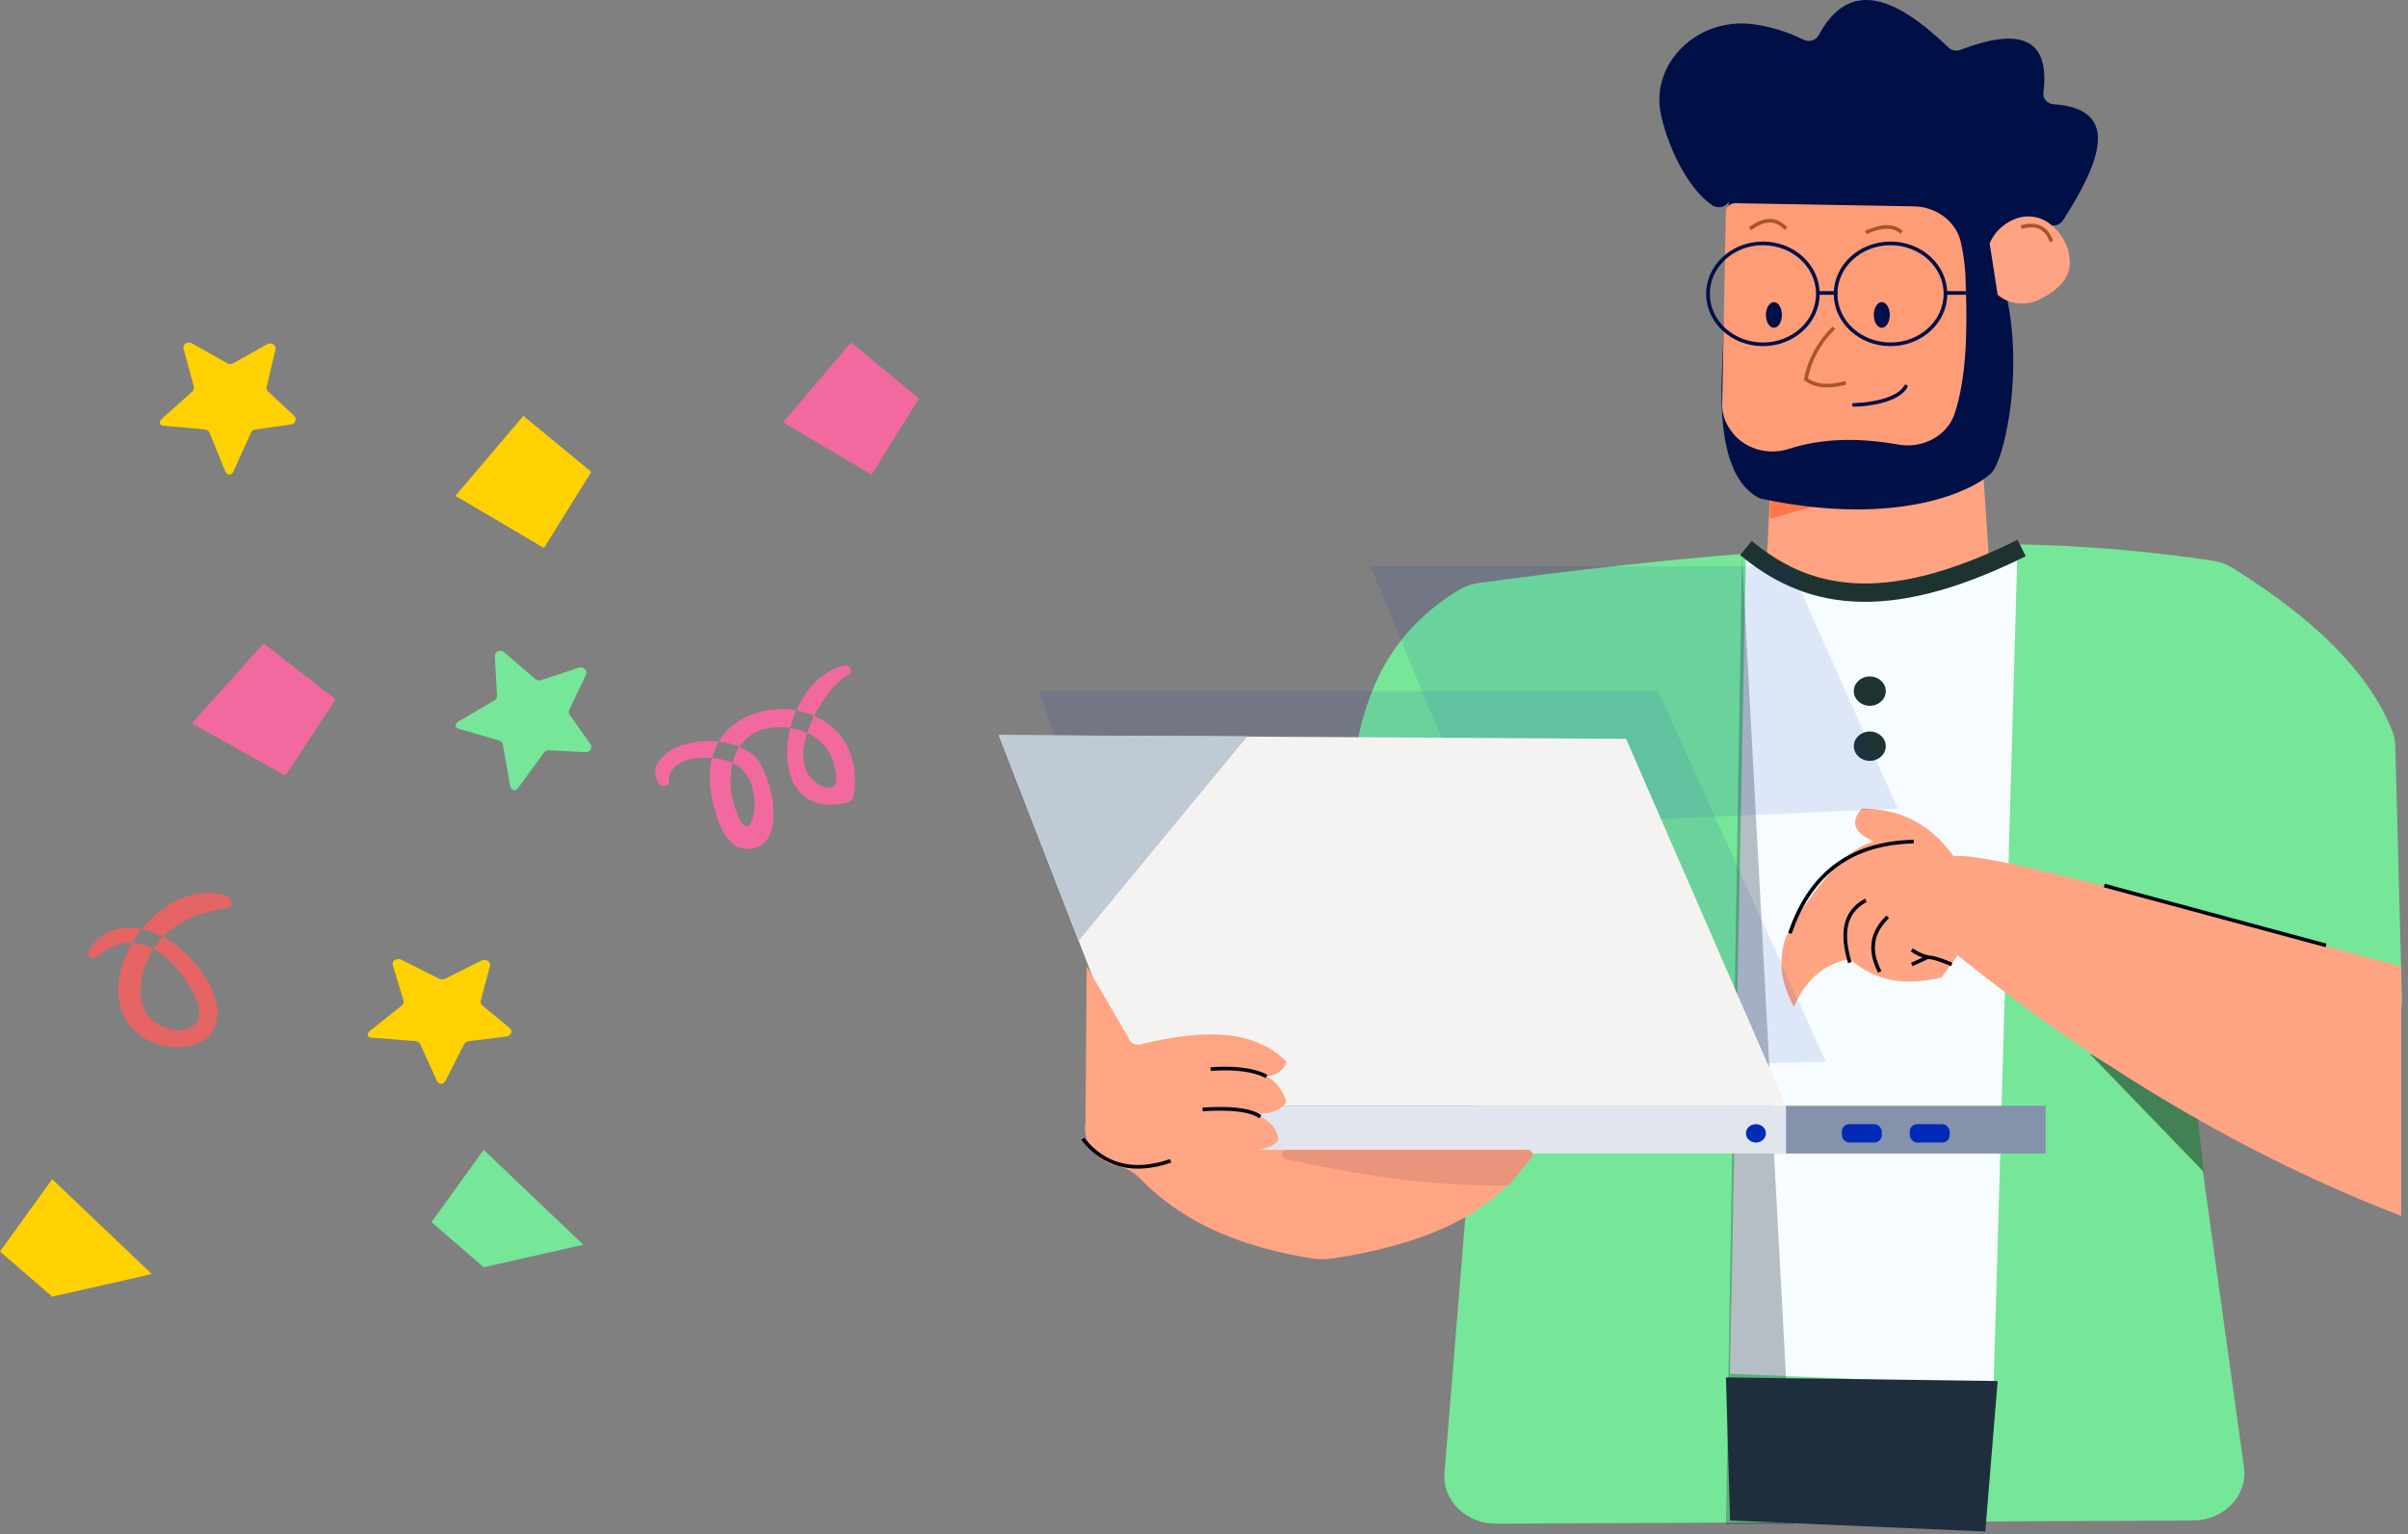 <svg width="328" height="209" viewBox="0 0 328 209" fill="none" xmlns="http://www.w3.org/2000/svg">
<rect x="0" y="0" width="328" height="209" fill="#808080" stroke="none"/>
<path fill-rule="evenodd" clip-rule="evenodd" d="M73.639 92.681L78.903 90.96C79.505 90.792 80.045 91.358 79.82 91.917L77.531 96.748C77.439 96.97 77.47 97.22 77.61 97.416L80.411 101.358C80.763 101.854 80.368 102.521 79.743 102.487L74.77 102.217C74.52 102.203 74.281 102.305 74.127 102.495L70.772 107.085C70.298 107.971 69.665 107.714 69.505 107.135L68.48 101.393C68.416 101.162 68.239 100.977 68.004 100.896L62.418 99.27C61.83 99.067 61.98 98.587 62.508 98.263L67.355 95.417C67.564 95.289 67.694 95.069 67.702 94.83L67.403 89.365C67.422 88.764 68.152 88.448 68.636 88.827L72.948 92.547C73.142 92.696 73.399 92.747 73.639 92.681Z" fill="#76E699"/>
<path fill-rule="evenodd" clip-rule="evenodd" d="M35.917 87.662L26.122 98.554L38.882 105.662L45.714 95.289L35.917 87.662Z" fill="#F2699F"/>
<path fill-rule="evenodd" clip-rule="evenodd" d="M115.916 46.662L106.665 57.554L118.716 64.662L125.168 54.289L115.916 46.662Z" fill="#F2699F"/>
<path fill-rule="evenodd" clip-rule="evenodd" d="M71.291 56.662L62.04 67.553L74.091 74.662L80.543 64.29L71.291 56.662Z" fill="#FFD100"/>
<path fill-rule="evenodd" clip-rule="evenodd" d="M65.885 156.662L58.775 166.509L65.885 172.662L79.455 169.586L65.885 156.662Z" fill="#76E699"/>
<path fill-rule="evenodd" clip-rule="evenodd" d="M7.109 160.662L0 170.509L7.109 176.662L20.68 173.585L7.109 160.662Z" fill="#FFD100"/>
<path fill-rule="evenodd" clip-rule="evenodd" d="M60.595 133.364L65.608 130.859C66.187 130.601 66.865 131.02 66.753 131.569L65.466 136.38C65.421 136.598 65.506 136.821 65.693 136.976L69.419 140.071C69.888 140.459 69.63 141.137 68.982 141.217L63.833 141.855C63.575 141.887 63.352 142.024 63.238 142.223L60.804 147.005C60.512 147.895 59.809 147.774 59.519 147.274L57.216 142.223C57.101 142.024 56.879 141.887 56.622 141.855L50.551 141.366C49.904 141.285 49.954 140.82 50.421 140.432L54.761 136.976C54.947 136.821 55.032 136.598 54.986 136.38L53.49 131.449C53.38 130.901 54.057 130.483 54.634 130.74L59.859 133.364C60.09 133.467 60.365 133.467 60.595 133.364Z" fill="#FFD100"/>
<path fill-rule="evenodd" clip-rule="evenodd" d="M31.711 49.523L36.446 46.871C36.993 46.597 37.632 47.041 37.527 47.622L36.312 52.716C36.269 52.947 36.35 53.183 36.526 53.347L40.045 56.624C40.488 57.035 40.244 57.753 39.632 57.838L34.769 58.514C34.526 58.547 34.315 58.693 34.208 58.904L31.908 63.966C31.633 64.909 30.969 64.781 30.695 64.251L28.52 58.904C28.411 58.693 28.201 58.547 27.959 58.514L22.225 57.996C21.614 57.91 21.661 57.418 22.102 57.007L26.201 53.347C26.377 53.183 26.457 52.947 26.414 52.716L25.001 47.496C24.897 46.915 25.536 46.472 26.082 46.745L31.016 49.523C31.234 49.632 31.494 49.632 31.711 49.523Z" fill="#FFD100"/>
<path fill-rule="evenodd" clip-rule="evenodd" d="M13.099 130.37C16.949 127.225 20.544 128.159 23.783 131.611C25.346 133.273 29.285 138.755 25.599 140.153C23.566 140.924 20.831 139.522 19.884 137.932C18.83 136.163 19.061 133.875 19.645 132.012C21.264 126.852 25.369 124.604 30.871 123.75C31.891 123.591 31.695 122.308 30.871 122.053C20.684 118.9 10.636 135.693 19.564 141.394C22.565 143.309 28.307 143.336 29.404 139.511C30.483 135.747 27.102 131.278 24.19 128.926C20.555 125.986 14.589 124.886 12.049 129.637C11.721 130.25 12.518 130.844 13.099 130.37Z" fill="#E56464"/>
<path fill-rule="evenodd" clip-rule="evenodd" d="M91.122 106.427C91.012 102.482 98.373 102.626 100.713 104.478C102.345 105.768 102.866 108.061 102.773 109.966C102.67 112.065 101.707 113.939 100.497 111.084C98.389 106.109 99.31 98.862 106.607 99.076C108.952 99.145 111.278 100.164 112.62 101.977C113.689 103.422 115.31 108.991 111.569 106.896C106.314 103.957 111.887 93.941 115.568 91.912C116.281 91.519 115.81 90.501 115.009 90.684C105.778 92.791 103.354 112.164 115.345 109.353C115.753 109.256 116.208 108.894 116.277 108.489C117.105 103.623 115.163 98.77 109.777 97.112C105.241 95.717 99.918 97.265 97.73 101.344C96.413 103.803 96.481 106.677 97.097 109.299C97.565 111.29 98.723 115.566 101.633 115.66C107.624 115.851 105.208 105.147 102.646 102.929C100.171 100.783 95.974 100.527 92.888 101.539C90.539 102.311 88.182 104.397 89.766 106.765C90.135 107.316 91.141 107.114 91.122 106.427Z" fill="#F2699F"/>
<path d="M241.085 67.662L240.541 78.662C243.615 81.832 248.578 83.272 254.69 83.662C261.471 82.517 266.967 80.552 271.016 77.662L269.928 61.162L241.085 67.662Z" fill="#FFA382"/>
<path d="M241.085 67.662V70.662L251.969 67.662H241.085Z" fill="#FE7649"/>
<path d="M235.643 23.162V26.837C235.642 27.36 235.322 27.839 234.816 28.077C234.309 28.315 233.699 28.273 233.237 27.967C230.462 26.162 227.48 21.097 226.255 15.692C224.715 8.692 231.153 2.297 238.826 3.302C241.217 3.629 243.525 4.341 245.645 5.407C246.008 5.588 246.434 5.625 246.827 5.511C247.22 5.397 247.546 5.141 247.73 4.802C251.887 -2.988 258.184 -0.478 265.405 6.467C265.837 6.877 266.498 7.002 267.071 6.782C276.012 3.357 279.179 5.902 278.336 12.662C278.289 13.037 278.41 13.413 278.672 13.704C278.934 13.995 279.314 14.175 279.724 14.202C288.632 14.802 286.488 21.497 280.997 30.037C280.605 30.636 279.793 30.879 279.092 30.607C276.061 29.502 273.879 31.322 271.969 34.057C271.708 34.427 271.652 34.888 271.816 35.302C276.54 47.197 273.22 62.407 271.272 64.412C269.095 66.642 258.951 71.957 239.953 67.962C239.791 67.933 239.636 67.877 239.496 67.797C235.469 65.577 234.217 59.472 234.538 51.162" fill="#001047"/>
<path d="M271.016 33.162C271.611 31.713 272.804 30.538 274.336 29.892C275.975 29.176 277.923 29.432 279.277 30.542C280.778 31.706 281.72 33.365 281.9 35.162C282.222 37.802 280.393 39.517 277.683 40.847C277.21 41.083 276.693 41.236 276.159 41.297C274.688 41.526 273.186 41.106 272.105 40.162" fill="#FFA385"/>
<path d="M260.676 28.113C263.716 28.163 266.335 30.096 267.044 32.813C267.493 34.736 267.73 36.696 267.751 38.663C268.001 45.268 267.844 51.483 266.26 56.318C265.264 59.347 261.926 61.185 258.548 60.563C253.193 59.618 248.16 59.683 243.583 61.183C240.598 62.118 237.308 61.015 235.681 58.533C235.61 58.428 235.539 58.323 235.474 58.213C234.865 57.254 234.558 56.158 234.587 55.048L235.077 28.843C235.082 28.53 235.223 28.233 235.469 28.016C235.714 27.799 236.043 27.681 236.383 27.688L260.676 28.113Z" fill="#FF9C78"/>
<path d="M238.364 31.161C240.154 29.871 241.825 29.551 243.262 31.161" stroke="#A9552B" stroke-width="0.5"/>
<path d="M254.146 31.663C256.012 30.858 257.743 30.513 259.044 31.663" stroke="#A9552B" stroke-width="0.5"/>
<path d="M241.629 44.662C242.23 44.662 242.717 43.879 242.717 42.912C242.717 41.946 242.23 41.162 241.629 41.162C241.028 41.162 240.541 41.946 240.541 42.912C240.541 43.879 241.028 44.662 241.629 44.662Z" fill="#000F47"/>
<path d="M256.323 44.662C256.924 44.662 257.411 43.879 257.411 42.912C257.411 41.946 256.924 41.162 256.323 41.162C255.721 41.162 255.234 41.946 255.234 42.912C255.234 43.879 255.721 44.662 256.323 44.662Z" fill="#000F47"/>
<path d="M249.792 44.662C247.803 46.602 246.478 49.036 245.983 51.662C247.512 52.772 249.395 52.697 251.425 52.162" stroke="#A9552B" stroke-width="0.5"/>
<path d="M252.513 55.162C254.146 55.162 258.499 54.662 259.588 52.662" stroke="#000F47" stroke-width="0.5" stroke-linecap="round" stroke-linejoin="round"/>
<path fill-rule="evenodd" clip-rule="evenodd" d="M240.132 46.912C244.265 46.912 247.615 43.834 247.615 40.037C247.615 36.24 244.265 33.162 240.132 33.162C236 33.162 232.65 36.24 232.65 40.037C232.65 43.834 236 46.912 240.132 46.912Z" stroke="#000F47" stroke-width="0.5" stroke-linecap="round" stroke-linejoin="round"/>
<path fill-rule="evenodd" clip-rule="evenodd" d="M257.514 46.912C261.647 46.912 264.997 43.834 264.997 40.037C264.997 36.24 261.647 33.162 257.514 33.162C253.382 33.162 250.031 36.24 250.031 40.037C250.031 43.834 253.382 46.912 257.514 46.912Z" stroke="#000F47" stroke-width="0.5" stroke-linecap="round" stroke-linejoin="round"/>
<path d="M247.887 39.912H250.064" stroke="#000F47" stroke-width="0.5" stroke-linecap="round" stroke-linejoin="round"/>
<path d="M264.758 39.912H267.816" stroke="#000F47" stroke-width="0.5" stroke-linejoin="round"/>
<path d="M275.299 30.951C277.318 30.351 278.733 30.951 279.452 32.911" stroke="#A9552B" stroke-width="0.5"/>
<path d="M327.179 136.393C327.277 140.123 319.016 143.173 314.961 142.983C312.414 142.869 309.892 142.469 307.451 141.793C305.184 141.183 302.734 141.666 300.94 143.079C299.146 144.491 298.25 146.641 298.559 148.793L305.661 199.908C305.914 201.733 305.306 203.571 303.989 204.957C302.673 206.344 300.773 207.146 298.771 207.163L203.806 207.593C201.844 207.61 199.964 206.869 198.624 205.551C197.285 204.234 196.608 202.461 196.759 200.663L202.99 124.248C203.153 122.277 202.32 120.346 200.732 119.013L186.958 107.443C185.195 105.969 184.374 103.77 184.781 101.613C186.348 93.493 189.652 85.983 198.587 80.453C199.456 79.914 200.446 79.562 201.483 79.423C213.929 77.733 226.081 76.348 237.792 75.423L238.619 75.358C249.71 84.463 261.661 82.358 274.069 74.168H274.799C283.719 74.329 292.616 75.073 301.421 76.393C302.412 76.547 303.353 76.899 304.18 77.423C311.527 82.038 321.949 89.568 325.873 99.653C326.122 100.296 326.256 100.971 326.27 101.653L327.179 136.393Z" fill="#76E699"/>
<path d="M274.826 73.662V74.162L271.561 188.662L235.643 187.162L237.82 75.412V74.662C238.092 74.897 238.364 75.127 238.63 75.347C249.721 84.452 261.672 82.347 274.08 74.157L274.826 73.662Z" fill="#F6FCFF"/>
<path d="M237.819 74.662C245.781 81.262 256.279 84.162 275.37 74.662" stroke="#1D3332" stroke-width="2.5"/>
<path d="M254.69 96.162C255.892 96.162 256.867 95.267 256.867 94.162C256.867 93.058 255.892 92.162 254.69 92.162C253.488 92.162 252.513 93.058 252.513 94.162C252.513 95.267 253.488 96.162 254.69 96.162Z" fill="#1D3332"/>
<path d="M299.326 151.848L300.175 159.663L284.578 143.508L299.326 151.848Z" fill="#428055"/>
<path d="M254.69 103.662C255.892 103.662 256.867 102.767 256.867 101.662C256.867 100.558 255.892 99.662 254.69 99.662C253.488 99.662 252.513 100.558 252.513 101.662C252.513 102.767 253.488 103.662 254.69 103.662Z" fill="#1D3332"/>
<path d="M327.07 131.662C303.941 125.592 271.316 115.912 266.118 116.662C262.494 111.692 258.195 110.192 253.602 110.162C251.768 112.247 252.9 113.602 255.234 114.662C249.874 115.897 243.501 126.732 243.12 128.087C242.206 131.087 242.641 134.087 244.35 137.162C245.83 133.782 248.159 131.367 251.969 130.662C255.664 133.947 259.942 134.262 264.486 133.162L266.663 130.162C285.9 145.607 306.003 157.552 327.07 165.662" fill="#FFA483"/>
<path d="M260.676 114.662C251.376 114.887 246.358 119.702 243.806 127.162" stroke="#000111" stroke-width="0.5"/>
<path d="M251.969 131.162C250.881 127.492 250.984 124.372 254.146 122.662" stroke="#000111" stroke-width="0.5"/>
<path opacity="0.3" d="M235.098 207.662H244.35L237.275 75.662L235.098 207.662Z" fill="#1F2E3D"/>
<path d="M256.05 132.412C254.636 129.687 254.772 127.162 257.139 124.912" stroke="#000111" stroke-width="0.5"/>
<path d="M265.846 131.412C265.846 131.412 263.669 130.412 262.581 130.412C261.789 130.219 261.048 129.879 260.404 129.412" stroke="#000111" stroke-width="0.5"/>
<path d="M260.404 131.412L262.581 130.412" stroke="#000111" stroke-width="0.5"/>
<path d="M316.833 128.807L286.635 120.652" stroke="#000111" stroke-width="0.5"/>
<path opacity="0.1" d="M186.664 77.162H243.806L258.499 110.162L201.357 112.662" fill="#022AB7"/>
<path opacity="0.1" d="M141.495 94.162H225.847L248.704 144.662L159.998 146.662" fill="#022AB7"/>
<path d="M278.635 150.662V157.162H243.262V150.662" fill="#8492AC"/>
<path d="M243.262 150.662V157.162H150.746V150.662" fill="#E1E5ED"/>
<path d="M136.052 100.162L221.493 100.662L243.262 150.662H155.644" fill="#F4F3F2"/>
<path d="M169.913 100.312L146.937 128.162L136.052 100.162" fill="#BFCAD4"/>
<path d="M152.292 158.897C152.085 158.852 151.889 158.797 151.698 158.742C149.027 157.886 147.408 155.394 147.856 152.827L148.025 131.662L153.69 141.362C153.773 141.697 154.002 141.986 154.322 142.162C154.643 142.339 155.028 142.387 155.388 142.297C163.872 140.162 170.931 140.237 175.235 144.662C174.882 145.842 173.957 146.497 172.514 146.662C173.973 147.407 174.762 148.662 175.235 150.162C174.207 151.522 172.667 151.847 170.882 151.662C172.471 152.427 173.848 153.367 174.147 155.162C173.924 156.002 172.738 156.367 171.426 156.662H207.181C207.558 156.663 207.907 156.849 208.095 157.151C208.282 157.452 208.28 157.822 208.089 158.122C202.985 165.817 193.445 169.622 181.597 171.452C180.628 171.605 179.638 171.605 178.669 171.452C169.576 169.977 161.423 166.927 155.268 160.542C154.482 159.728 153.443 159.154 152.292 158.897Z" fill="#FFA583"/>
<path d="M163.807 151.162C163.807 151.162 169.733 150.622 171.665 152.162" stroke="#000111" stroke-width="0.5"/>
<path d="M164.896 145.662C164.896 145.662 169.793 145.162 172.514 146.662" stroke="#000111" stroke-width="0.5"/>
<path d="M147.481 155.162C150.398 158.822 154.354 159.907 159.453 158.162" stroke="#000111" stroke-width="0.5"/>
<path d="M175.333 156.662H208.089C208.355 156.67 208.594 156.814 208.709 157.035C208.823 157.256 208.794 157.517 208.634 157.712L205.717 161.257C205.587 161.415 205.387 161.512 205.172 161.522C194.86 161.652 184.89 160.022 175.176 157.957C174.818 157.886 174.578 157.578 174.619 157.244C174.659 156.911 174.968 156.659 175.333 156.662Z" fill="#E8957C"/>
<path d="M239.18 155.662C239.931 155.662 240.541 155.102 240.541 154.412C240.541 153.722 239.931 153.162 239.18 153.162C238.429 153.162 237.819 153.722 237.819 154.412C237.819 155.102 238.429 155.662 239.18 155.662Z" fill="#022AB7"/>
<rect x="250.88" y="153.162" width="5.442" height="2.5" rx="1.01" fill="#022AB7"/>
<rect x="260.132" y="153.162" width="5.442" height="2.5" rx="1.01" fill="#022AB7"/>
<path d="M235.098 187.662L235.659 207.162L270.423 208.662L272.105 188.162" fill="#1F2E3D"/>
</svg>
